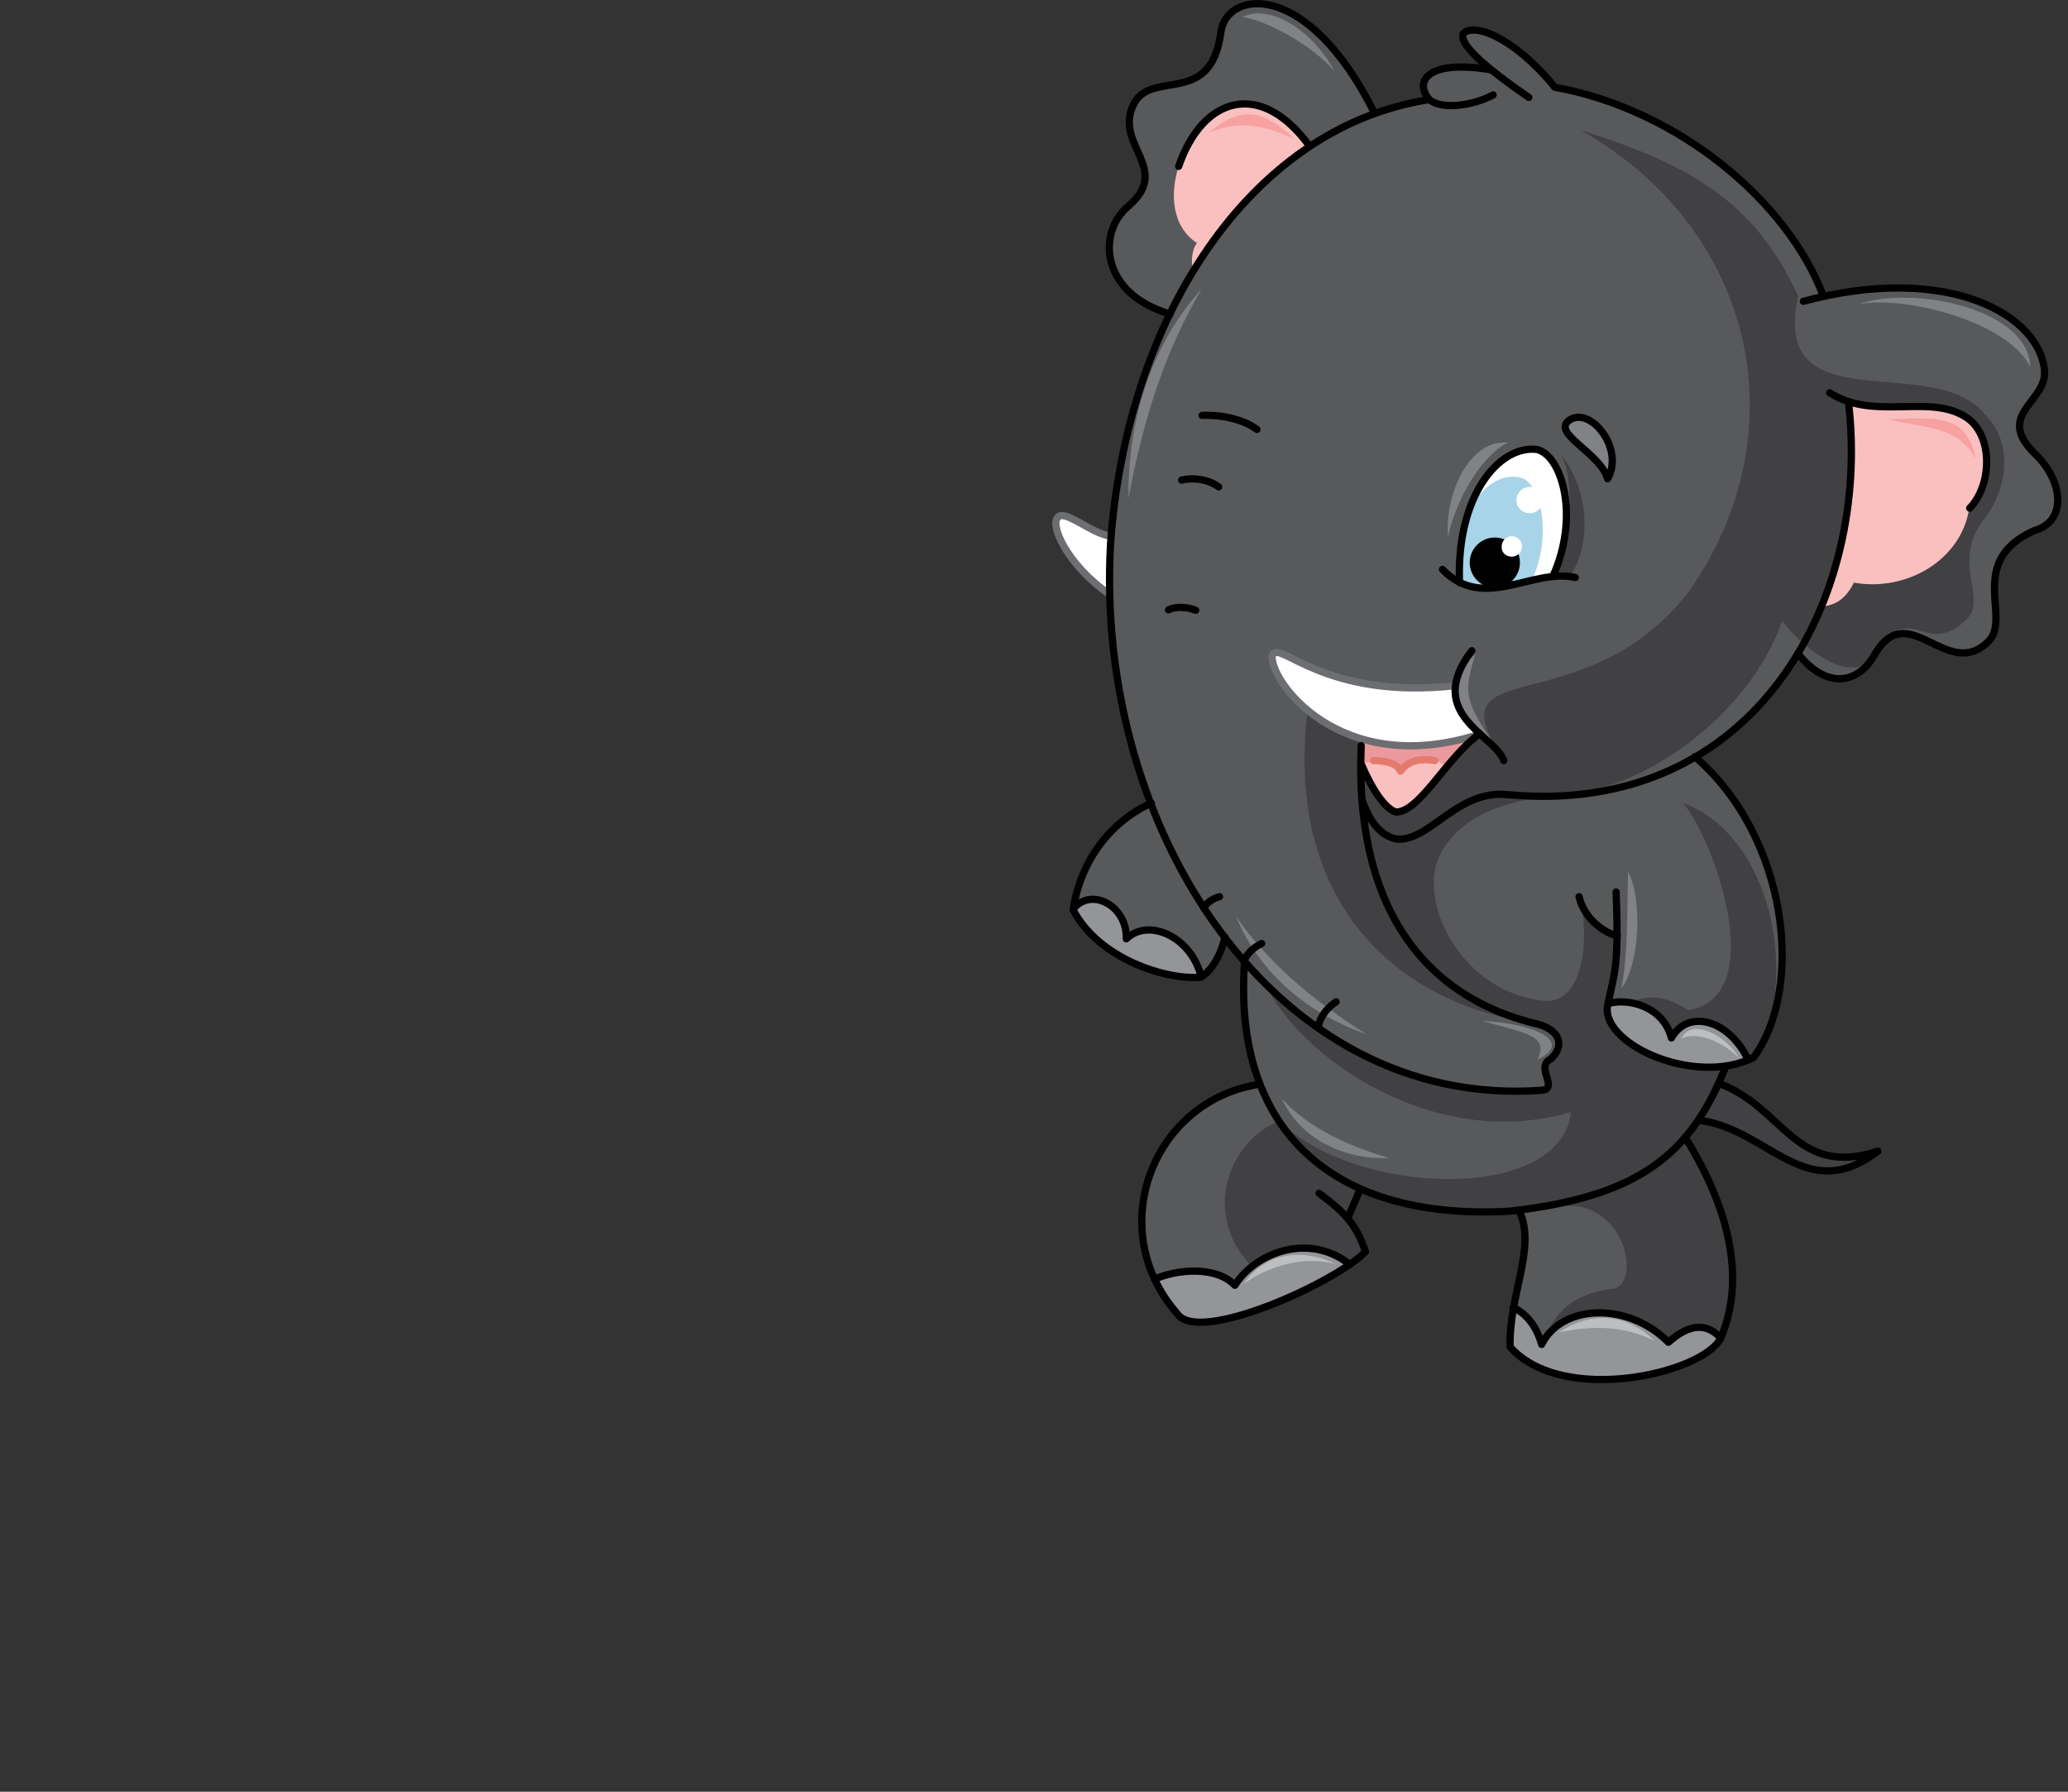 <?xml version="1.0" encoding="utf-8"?>
<!-- Generator: Adobe Illustrator 21.1.0, SVG Export Plug-In . SVG Version: 6.00 Build 0)  -->
<svg version="1.1" id="Layer_1" xmlns="http://www.w3.org/2000/svg" xmlns:xlink="http://www.w3.org/1999/xlink" x="0px" y="0px"
	 viewBox="0 0 486 421" style="enable-background:new 0 0 486 421;" xml:space="preserve">
<rect x="0" y="0" width="486" height="421" fill="#333333" stroke="none"/>
<style type="text/css">
	.st0{fill-rule:evenodd;clip-rule:evenodd;fill:#58595B;}
	.st1{fill-rule:evenodd;clip-rule:evenodd;fill:#414042;}
	.st2{fill-rule:evenodd;clip-rule:evenodd;fill:#FABFBF;}
	.st3{fill-rule:evenodd;clip-rule:evenodd;fill:#EA9A9D;}
	.st4{fill-rule:evenodd;clip-rule:evenodd;fill:#FFFFFF;}
	.st5{fill:none;stroke:#6D6E71;stroke-width:1.7;stroke-linecap:round;stroke-linejoin:round;stroke-miterlimit:22.926;}
	.st6{fill-rule:evenodd;clip-rule:evenodd;fill:#A8D4EA;}
	.st7{fill:none;stroke:#E47A6B;stroke-width:1.7;stroke-linecap:round;stroke-linejoin:round;stroke-miterlimit:22.926;}
	.st8{fill-rule:evenodd;clip-rule:evenodd;}
	.st9{fill-rule:evenodd;clip-rule:evenodd;fill:#808285;}
	.st10{fill:none;stroke:#000000;stroke-width:1.7;stroke-linecap:round;stroke-linejoin:round;stroke-miterlimit:22.926;}
	.st11{fill-rule:evenodd;clip-rule:evenodd;fill:#939598;}
	.st12{fill-rule:evenodd;clip-rule:evenodd;fill:#F7A1A1;}
	.st13{fill-rule:evenodd;clip-rule:evenodd;fill:#BCBEC0;}
</style>
<path class="st0" d="M422.6,153.4c-7.1,10.9-15.3,18.7-24.2,24.4c23.8,23.3,25.1,53.7,13.8,70.7h-5.9l-2,6.1
	c12.3,5.3,21.2,23.2,37,15.8c-15.5,12.7-27.6-4.8-41.4-7.2l-3.8,4c11.5,19.3,14.3,35,8.4,47.2c-5.5,8.7-35.8,15.5-49.5,2.1
	c-0.8-12.7,6.5-24.3,2.1-32.1l-37.4-4.6l-2.8,6.5l4.2,7.8c-6.8,7.3-41.9,23.4-44.3,14.5c-17.4-20-6.7-50.5,19.6-53.8
	c-3.4-8.9-5-18.5-3.7-29.1l-4.5-5.6l-2.8,6.6l-2.8,2.8c-13.1,0.2-22.6-4.8-30.1-15.8c1.6-12,9.1-20.7,18.4-25.1
	c-5.9-18.9-9.8-25.6-9.8-48.9c-14.4-11.7-14.1-20.2-9.5-18.2l9.9,4.4c1.6-19,6-36.6,13.8-52.4C261.8,69,256,59,265.4,48.3
	c9.8-7.3-2.4-15.4,1.1-23.5c4.8-9.1,18.2,0.5,20.7-17.3c0.7-9,19-14.7,36.2,18.9l12.8-3.3c-5-5,4.7-10.2,14.5-7
	c-14.4-11.7-1-14.2,15,4.2c33.2,7.7,52.4,26.7,62.8,49.4c34.3-6,52.4,6,52.1,17.8c0.1,7.1-11.6,10-2.3,19.1c6.4,6,8,15.8-0.2,18.1
	c-16.2,7.3-4.9,20.8-10.9,26.2c-9.5,9.1-18.4-10.3-26.3,2.5C436.4,161.6,428.6,161.1,422.6,153.4z"/>
<path class="st1" d="M418.8,145.9c-7.1,21-32.1,40.7-53.8,41c-12.9,1.5-23,5.6-27.1,15.1c-4.2,11.1,6,31.4,25.3,33.2
	c8.6,0.5,10.6-13.9,8-24.5l4.6,7l4.3,2.2l-2.1,15.9l4.8-0.2c4.4-1.8,8.4-1.9,14,1.8c19.5-3.4,5.6-41-1.3-48.7
	c15.4,5.2,26.6,28.6,20,54l-3.3,5.9h-5.9l-2,6.1c12.3,5.3,21.2,23.2,37,15.8c-15.5,12.7-27.6-4.8-41.4-7.2l-3.8,4
	c11.5,19.3,14.3,35,8.4,47.2c-5.5,8.7-28.3,14.9-42.1,1.5c2.4-6.3,5.8-12,17-13.2c7-2.2,1.3-24.5-16.5-18.4
	c-15.9,1.2-30.4-0.1-43.4-4.6l-2.8,6.5c1.4,1.8,3.7,5,4.2,7.8c-4.4,3.9-16.9,14.2-26.7,3.5c-12-12.3-5.4-29.5,6.4-34.2
	c18.3,17.9,66.3,19.2,68.6-2.1c-32.4,9.5-63.9-13.1-71.9-30.2c28.9,26.1,49.9,24.9,64.8,25.2l1.8-1.1l-0.7-4.6l1.4-1.6
	c2.9-4.8,1-7.7-5.7-8.8c-30.9-5.1-57-28.1-51.6-73.4c-13.5-4.6,26.7,11,36.1,0.4l10.1,11.5c-17.7-26.2,18.5-7.6,43.4-39.7
	c25.9-36.8,16.2-84.8-25.4-108.4c24.8,7.8,40.8,16.3,51.1,39c-6.7,30.2,31.6,12.9,43.7,27.6c6.9,6.6,5.5,17.3,0.4,24.2
	c-8.7,10.6,0.8,19.2-4.7,24.3c-9.5,9.1-13.1-5.2-21,7.6C436.4,161.6,424.9,153.7,418.8,145.9z"/>
<polygon class="st2" points="346.1,173 322.6,172.1 320,174 319.8,179.4 325.1,188.7 328,190.8 331.2,189.7 333.6,187.6 "/>
<path class="st3" d="M346.1,173l-23.4-0.9L320,174l-0.2,5.4c6-1.1,9.1-0.5,9.3,1.8c3.9-3.9,7.5-4.2,10.7-0.9L346.1,173z"/>
<path class="st2" d="M462.8,119.4c-1.9,12.4-15,19.7-27.1,17.5c-2.4,4.7-5.1,5.3-7.8,5.7c6.1-16.5,8.3-32.6,6.4-48.3
	c10.4,2.6,18.8-2,27.6,3.7C468.4,102.2,468.1,113.9,462.8,119.4z"/>
<path class="st4" d="M343,136.8c7.9,4,14.6-0.9,21.9-1.3c6.5-14.2,2.1-28.7-3.8-29.9C352.3,104.6,342.2,116.4,343,136.8z"/>
<path class="st4" d="M260.8,139.8l0.3-13.8c-4.6-0.5-11.1-6.7-12.6-4.3C246.9,123.5,250.6,132.5,260.8,139.8z"/>
<path class="st4" d="M347.8,172.4c-4.3-2.9-6.2-6.7-5.7-11.4c-31.2,3.5-41.6-11.1-43.1-7.1C298.1,159.4,314.6,183.1,347.8,172.4z"/>
<path class="st5" d="M342.1,161.1c-31.2,3.5-41.6-11.1-43.1-7.1c-0.9,5.5,15.6,29.2,48.8,18.5"/>
<path class="st5" d="M261.1,126c-4.6-0.5-11.1-6.7-12.6-4.3c-1.6,1.7,2,10.8,12.3,18"/>
<path class="st6" d="M343.5,127l-0.5,9.8c6.4,3.7,11.3-0.3,17-0.4c5.1-11.2,1.8-23.2-2.7-24.2C351.4,110.9,345,116.4,343.5,127z"/>
<path class="st7" d="M337.2,178.7c-4.2-0.7-6.6,0.5-8.1,2.5c-0.6-1.6-2.7-2.4-6.3-2.5"/>
<path class="st8" d="M351.3,138.1c3.2,0,5.9-2.6,5.9-5.9c0-3.2-2.6-5.9-5.9-5.9c-3.2,0-5.9,2.6-5.9,5.9
	C345.4,135.4,348,138.1,351.3,138.1z"/>
<path class="st4" d="M355.3,130.8c1.3,0,2.4-1.1,2.4-2.4c0-1.3-1.1-2.4-2.4-2.4s-2.4,1.1-2.4,2.4
	C352.8,129.8,353.9,130.8,355.3,130.8z"/>
<path class="st4" d="M359.5,120.6c1.7,0,3.1-1.4,3.1-3.1s-1.4-3.1-3.1-3.1s-3.1,1.4-3.1,3.1C356.3,119.2,357.8,120.6,359.5,120.6z"
	/>
<path class="st9" d="M377.8,112.5c-1.7-6.2-13.7-10.8-8.8-13.9C374,95.6,381.8,105.6,377.8,112.5z"/>
<path class="st10" d="M377.8,112.5c-1.7-6.2-13.7-10.8-8.8-13.9C374,95.6,381.8,105.6,377.8,112.5z"/>
<path class="st2" d="M307.8,34.4c-12,8-21.2,18.8-27.3,29.2c-0.7-1.4-0.5-4.9,0.8-6.5c-5.9-3.8-6.4-11.6-4.3-18
	C282.6,22.7,296.2,18.6,307.8,34.4z"/>
<path class="st11" d="M410.7,249.2c-13.6,3.5-34.6-1.2-32.7-13.4c4.5-1.3,12.9,0.9,14.8,8.1C398.4,233.7,412.5,248.1,410.7,249.2z
	 M355.7,307.2l-0.8,9.3c11.6,13.4,46.1,6.7,49.5-2.1c-3.4-3.7-7.5-3.3-12.3,1c-9.4-9.5-25-9.1-29.8,0.5
	C361.1,311.7,358.9,308.8,355.7,307.2z M271.3,300.6l5.6,8.8c9.6,3.6,24.2-3,40.1-12.1c-9.6-7.6-21.9-3-26.8,4.7
	C287.6,298.6,281.4,297.3,271.3,300.6z M252.2,213.8c1.9,7.8,20.9,18.1,30.1,15.8c-2.3-9.6-12.5-14-17.6-9
	C263.8,210.6,256.4,208.8,252.2,213.8z"/>
<path class="st9" d="M301.2,258.1c6.4,7.1,16.4,11.5,25.3,14C317.2,272.6,306,268.5,301.2,258.1z M290.5,215.4
	c7.6,10.8,17.6,19.4,30.6,27.6C306.9,238,295.9,228.4,290.5,215.4z M477.1,86.2c-5.1-10.6-29.6-16.9-40.4-14.7
	C449.8,66.9,476.9,72.7,477.1,86.2z M313.7,16.8C308.9,11.1,298.3,5,292.1,4C297.7,1,307.8,6.1,313.7,16.8z M282.4,67.9
	c-8.4,14.2-13.6,30-17.2,49.2C265,98.2,270.8,80.7,282.4,67.9z M340.3,126.1c2.1-9.7,8.5-19.5,14.1-22.1
	C345.3,103.1,339.5,116.1,340.3,126.1z M346.7,153.6c-2.1,7.9-3.5,10,4.1,20.7C341.7,167,338.2,161.6,346.7,153.6z M361.3,249
	c8.9-4.3-1.2-8.6-12.9-9.1C357.9,242.7,364.3,243.1,361.3,249z M382.6,204.8c3.5,6.6,2.7,22.1-1.6,27.5
	C382.7,224.8,382.4,210.9,382.6,204.8z"/>
<path class="st12" d="M304.2,32.7c-7.4-3.5-13.3-4.4-20.1-1.5C291.9,24.5,297.1,26,304.2,32.7z"/>
<path class="st12" d="M464.3,107.8c-4.2-7.6-11.3-7.1-20.7-9.3C453.9,98.4,462.1,96.5,464.3,107.8z"/>
<path class="st1" d="M366.7,106.6c4.2,7.1,1.6,23-1.8,29h4C374,127.9,373.7,115.4,366.7,106.6z"/>
<path class="st10" d="M396,267.2c11.1,17.8,14,34.1,8.4,47.2c-4.1,8.3-37.2,16-49.5,2.1c-0.4-12.2,6.3-23.3,2.1-32.1 M404.3,254.7
	c15,5.7,17.7,22.1,37,15.8c-16.8,12.8-25.3-4.7-41.4-7.2 M405.6,250.5c-8.3,21.1-20.8,30.7-50.8,34.1c-43.8,2.4-65.1-21.1-62.3-58.8
	 M310,280.4c6.4,4.7,8.8,7.6,10.9,13.7c-6.6,7-39.4,22.1-44.3,14.5c-17.2-19.7-5.9-49.4,18.6-53.7 M287.9,220.2
	c-1.4,5.6-3.8,8.2-5.6,9.4c-7.8,0.8-24-4.1-30.1-15.8c1.7-11.7,9-20.9,18.4-25.1 M296.5,221.7c-1.7,0.8-3.6,2.4-4.1,4.1 M314,235.4
	c-1.9,1.2-3.8,3.5-4.1,5.6 M286.4,114.4c-2.6-1.9-6.2-2.2-8.7-1.6 M295.4,100.9c-3.5-2.6-9-3.5-12.9-3.3 M281,143.4
	c-1.9-0.8-4.6-1-6.4-0.1 M286.6,210.7c-1.5,0.4-3.1,1.4-3.7,2.7 M345.9,152.9c-11.4,14.8,5.4,19.8,7.5,25.8 M423.8,70.8
	c34.4-9.2,56,3.5,56.7,16.7c0.1,7.1-11.6,10-2.3,19.1c6.4,6,8,15.8-0.2,18.1c-16.2,7.3-4.9,20.8-10.9,26.2
	c-9.5,9.1-18.4-10.3-26.3,2.5c-4.5,8.3-12.3,7.9-18.3,0.1 M434.4,94.4c5.5,46-21.7,97.9-80.3,92.3c-11.9-1.1-18.4,11.5-26.1,10.4
	c-3.9-0.8-6.5-4.8-8-9.5 M359.3,22.9c-10.6-7.3-16.5-12.6-15.4-15c2.3-2.6,11.7,0.6,21.5,12.6c29,5.2,54.8,26.9,63.1,49.1
	 M350.9,22.3c-4.6,2.5-12.1,3.6-15,1.1c-42.6,6.6-71.2,52-74.9,104.2c-3.9,66.9,38.5,133,101.1,128.6c4.6-0.3-1.6-5.5,2.4-7.4
	c3.4-3.3,1.9-6.7-2.9-8.1c-27.6-6.4-43.3-28.5-41.7-65.5 M277,39.1c5.6-16.4,19.3-20.6,30.8-4.7 M323.1,26.7
	c-16-32.1-35.1-28.9-36.2-19c-2.4,17.9-16.9,8.1-20.7,17.3c-4.1,9.2,9.2,14.8-1.1,23.5c-7.3,6.2-6.5,20.5,9.9,25.3 M378,235.8
	c4.5-1.3,12.8,0.5,14.8,8.1c3.7-6.7,13.3-4.7,18.1,5.2 M398.3,177.8c21.9,18.8,25.9,54.3,13.8,70.7c-14.2,7-36.7-3.6-34.2-12.7
	c1.5-7.2,2.6-8.7,1.9-26.2 M380.1,219.9c-3.1-0.7-7.8-4-9-9.2 M430,92.3c10.5,6.7,23.2,0.1,32,5.7c6.5,4.1,6.2,16,0.9,21.4
	 M335.9,23.4c-3.6-4.2-0.6-9.5,14.5-7 M364.9,135.5c6.5-14.2,2.1-28.7-3.8-29.9c-8.8-1-18.9,10.9-18.1,31.3 M339,133.8
	c9.6,10,21.1-0.4,31.2,1.9 M282.3,229.6c-2.3-9.6-12.5-14-17.6-9c0.2-7.8-8.2-12.2-12.4-7.1 M404.4,314.4c-3.4-3.7-7.5-3.3-12.3,1
	c-9.4-9.5-25-9.1-29.8,0.5c-1.2-4.2-3.4-7.1-6.7-8.7 M347.8,172.4c-7.6,5.2-14.2,18.6-19.8,18.4c-2.6-0.9-5.5-5.2-8.2-11.5
	 M316.7,286.3l2.8-6.5 M317.2,297.1c-9.6-7.6-22.1-2.8-27,4.9c-4.5-4.7-13.9-3.7-18.9-1.4"/>
<path class="st13" d="M388.9,315.1c-7-3.5-14.2-3.8-22.6-2C374.1,308,382.1,308.5,388.9,315.1z M292.3,301.7
	c4.4-3.3,13.1-7.1,21.8-4.6C305,292.6,296.5,295.2,292.3,301.7z M408.7,248.7c-2.4-2.8-9.3-6.9-13.6-4.6
	C397.7,238.4,406.8,244.4,408.7,248.7z"/>
</svg>
